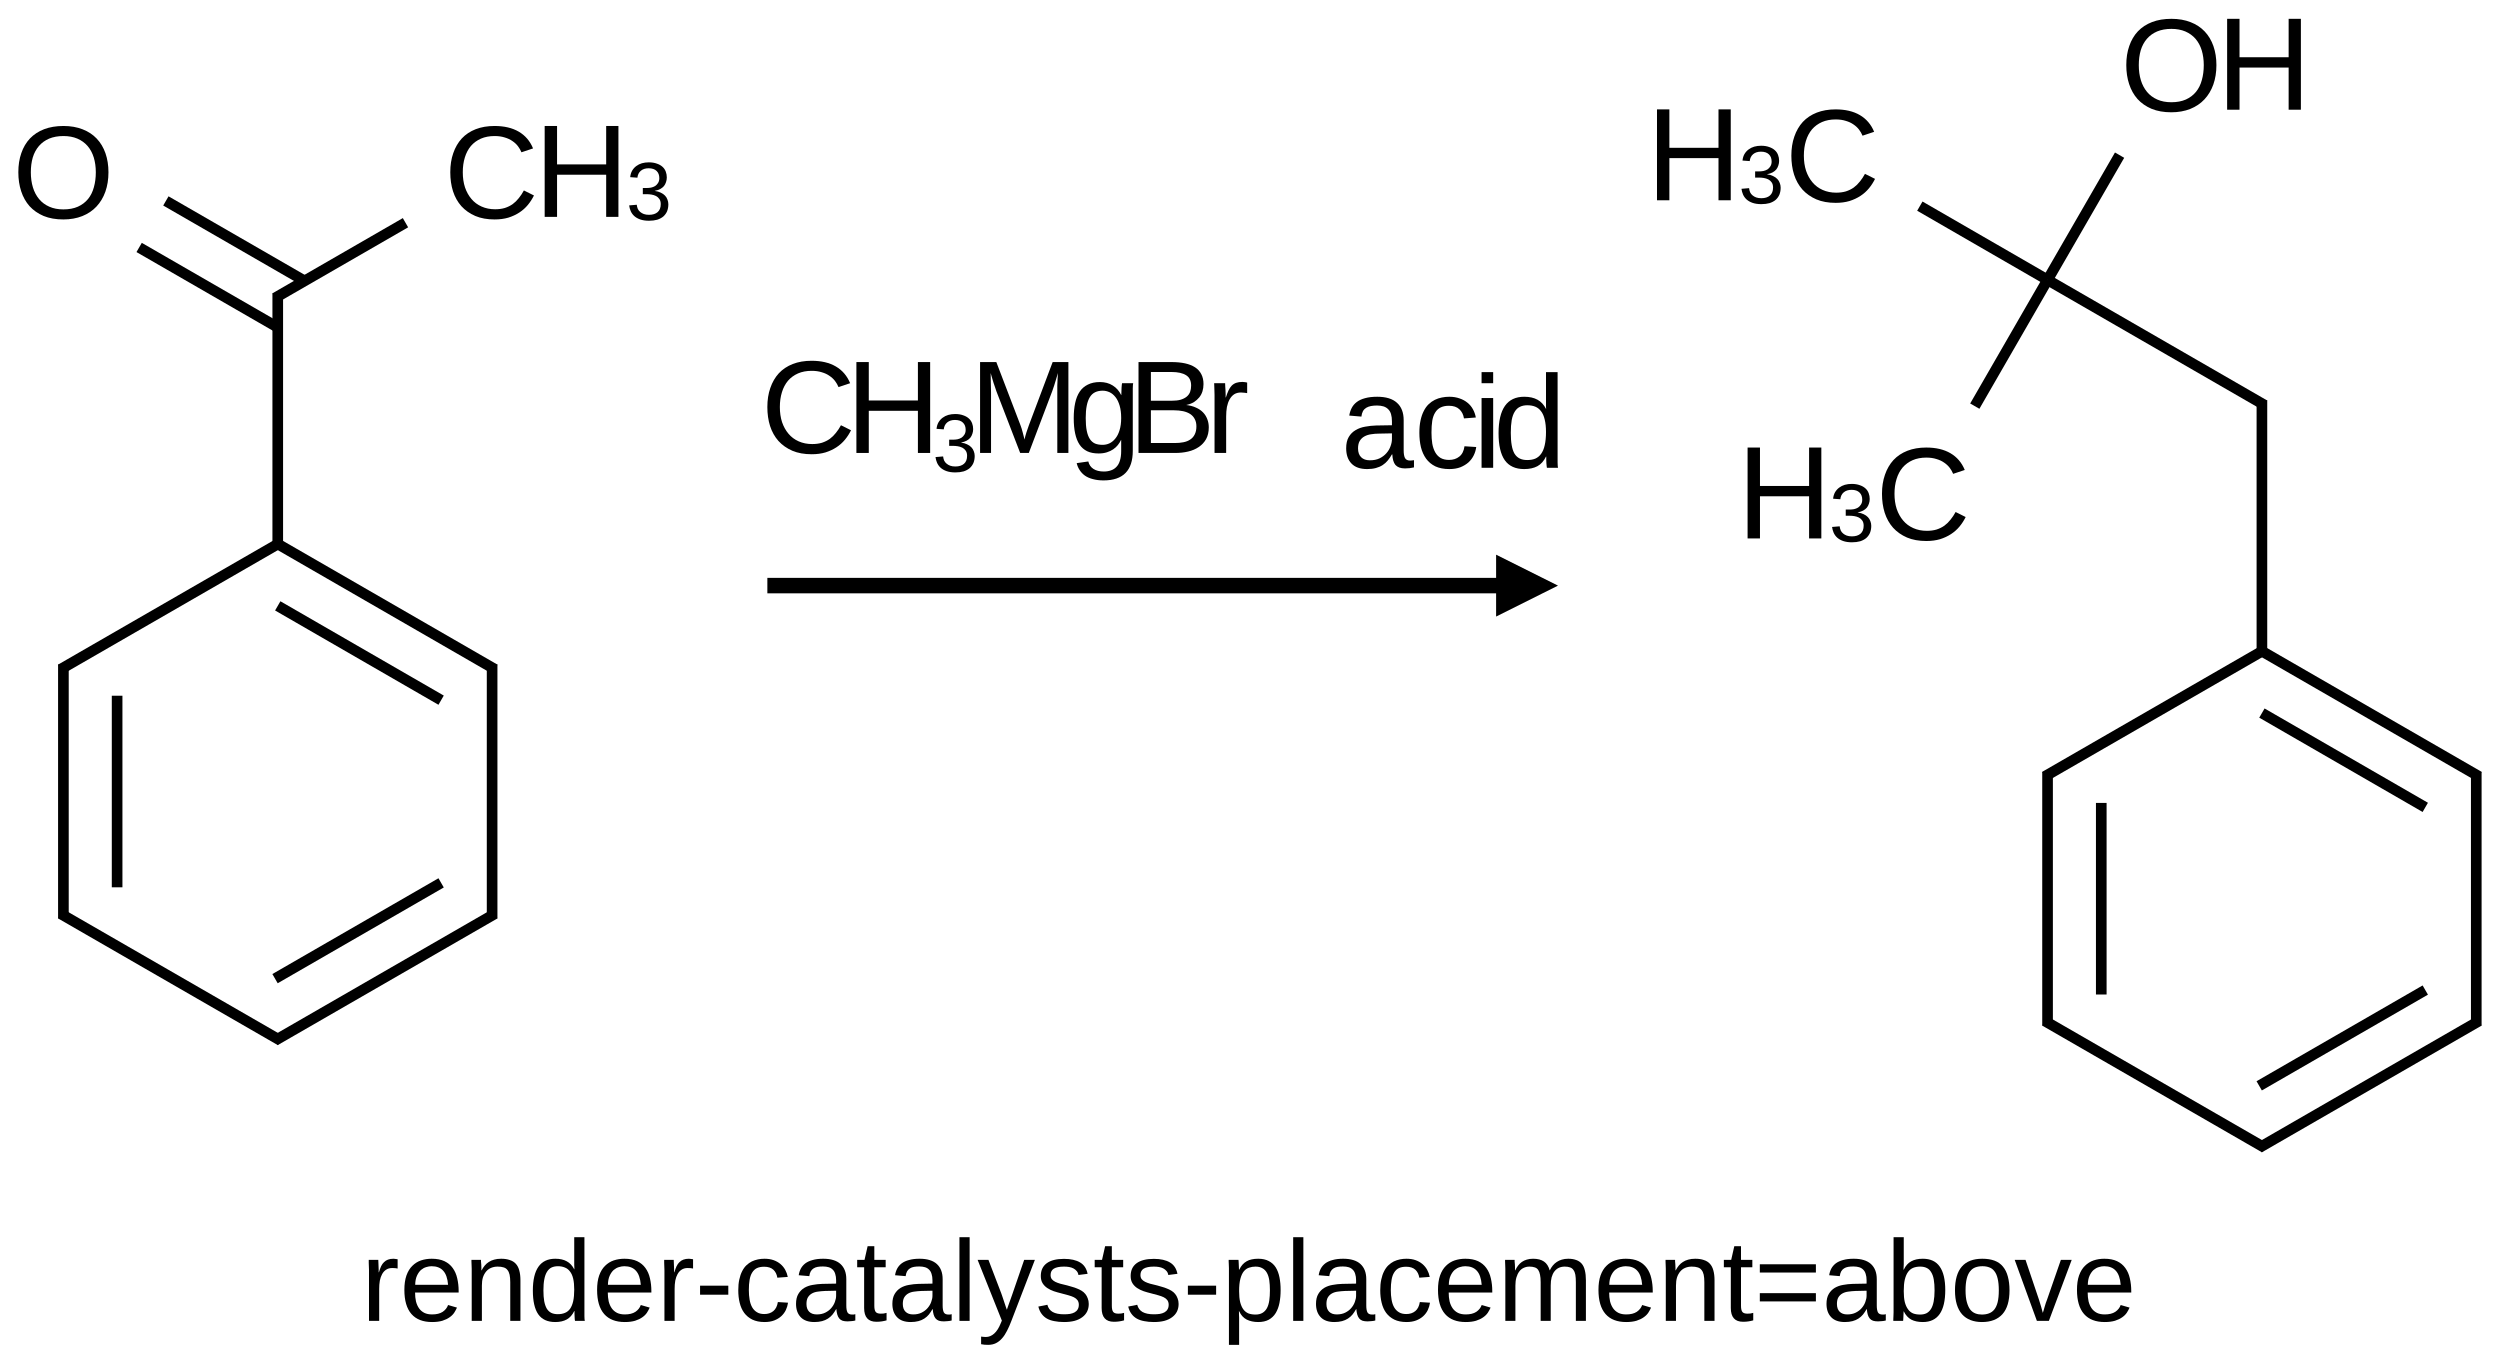 <?xml version="1.0" encoding="UTF-8"?>
<svg xmlns="http://www.w3.org/2000/svg" xmlns:xlink="http://www.w3.org/1999/xlink" width="303pt" height="165pt" viewBox="0 0 303 165" version="1.1">
<defs>
<g>
<symbol overflow="visible" id="glyph0-0">
<path style="stroke:none;" d="M 0.531 0 L 0.531 -10.672 L 4.781 -10.672 L 4.781 0 Z M 1.062 -0.531 L 4.25 -0.531 L 4.25 -10.141 L 1.062 -10.141 Z "/>
</symbol>
<symbol overflow="visible" id="glyph0-1">
<path style="stroke:none;" d="M 11.688 -5.562 C 11.688 -4.695 11.562 -3.91 11.312 -3.203 C 11.062 -2.504 10.703 -1.906 10.234 -1.406 C 9.766 -0.906 9.191 -0.52 8.516 -0.25 C 7.836 0.02 7.07 0.156 6.219 0.156 C 5.312 0.156 4.516 0.016 3.828 -0.266 C 3.148 -0.555 2.582 -0.953 2.125 -1.453 C 1.676 -1.961 1.336 -2.566 1.109 -3.266 C 0.879 -3.961 0.766 -4.727 0.766 -5.562 C 0.766 -6.414 0.883 -7.188 1.125 -7.875 C 1.363 -8.57 1.711 -9.164 2.172 -9.656 C 2.641 -10.145 3.211 -10.52 3.891 -10.781 C 4.566 -11.039 5.348 -11.172 6.234 -11.172 C 7.109 -11.172 7.883 -11.035 8.562 -10.766 C 9.238 -10.504 9.805 -10.129 10.266 -9.641 C 10.734 -9.148 11.086 -8.555 11.328 -7.859 C 11.566 -7.172 11.688 -6.406 11.688 -5.562 Z M 10.156 -5.562 C 10.156 -6.219 10.07 -6.816 9.906 -7.359 C 9.738 -7.898 9.488 -8.363 9.156 -8.75 C 8.82 -9.133 8.41 -9.43 7.922 -9.641 C 7.43 -9.848 6.867 -9.953 6.234 -9.953 C 5.578 -9.953 5 -9.848 4.5 -9.641 C 4.008 -9.43 3.598 -9.133 3.266 -8.75 C 2.93 -8.363 2.68 -7.898 2.516 -7.359 C 2.359 -6.816 2.281 -6.219 2.281 -5.562 C 2.281 -4.895 2.363 -4.285 2.531 -3.734 C 2.695 -3.191 2.945 -2.719 3.281 -2.312 C 3.613 -1.914 4.023 -1.609 4.516 -1.391 C 5.004 -1.172 5.57 -1.062 6.219 -1.062 C 6.906 -1.062 7.492 -1.172 7.984 -1.391 C 8.484 -1.617 8.895 -1.93 9.219 -2.328 C 9.539 -2.723 9.773 -3.195 9.922 -3.75 C 10.078 -4.301 10.156 -4.906 10.156 -5.562 Z "/>
</symbol>
<symbol overflow="visible" id="glyph0-2">
<path style="stroke:none;" d="M 6.188 -9.953 C 5.562 -9.953 5.008 -9.848 4.531 -9.641 C 4.051 -9.43 3.645 -9.133 3.312 -8.75 C 2.988 -8.363 2.742 -7.898 2.578 -7.359 C 2.41 -6.816 2.328 -6.219 2.328 -5.562 C 2.328 -4.895 2.414 -4.285 2.594 -3.734 C 2.781 -3.191 3.039 -2.723 3.375 -2.328 C 3.707 -1.93 4.117 -1.625 4.609 -1.406 C 5.098 -1.188 5.645 -1.078 6.25 -1.078 C 6.676 -1.078 7.066 -1.129 7.422 -1.234 C 7.773 -1.348 8.094 -1.504 8.375 -1.703 C 8.656 -1.91 8.906 -2.156 9.125 -2.438 C 9.352 -2.719 9.555 -3.023 9.734 -3.359 L 10.953 -2.75 C 10.754 -2.344 10.508 -1.961 10.219 -1.609 C 9.926 -1.254 9.582 -0.945 9.188 -0.688 C 8.789 -0.426 8.344 -0.219 7.844 -0.062 C 7.352 0.082 6.801 0.156 6.188 0.156 C 5.289 0.156 4.508 0.016 3.844 -0.266 C 3.176 -0.555 2.613 -0.953 2.156 -1.453 C 1.707 -1.961 1.367 -2.566 1.141 -3.266 C 0.922 -3.961 0.812 -4.727 0.812 -5.562 C 0.812 -6.414 0.93 -7.188 1.172 -7.875 C 1.41 -8.57 1.754 -9.164 2.203 -9.656 C 2.66 -10.145 3.223 -10.52 3.891 -10.781 C 4.555 -11.039 5.316 -11.172 6.172 -11.172 C 7.348 -11.172 8.328 -10.941 9.109 -10.484 C 9.898 -10.023 10.477 -9.348 10.844 -8.453 L 9.438 -7.984 C 9.332 -8.242 9.191 -8.488 9.016 -8.719 C 8.836 -8.957 8.613 -9.164 8.344 -9.344 C 8.082 -9.531 7.77 -9.676 7.406 -9.781 C 7.051 -9.895 6.645 -9.953 6.188 -9.953 Z "/>
</symbol>
<symbol overflow="visible" id="glyph0-3">
<path style="stroke:none;" d="M 8.766 0 L 8.766 -5.109 L 2.812 -5.109 L 2.812 0 L 1.312 0 L 1.312 -11.016 L 2.812 -11.016 L 2.812 -6.359 L 8.766 -6.359 L 8.766 -11.016 L 10.25 -11.016 L 10.25 0 Z "/>
</symbol>
<symbol overflow="visible" id="glyph0-4">
<path style="stroke:none;" d="M 10.672 0 L 10.672 -7.344 C 10.672 -7.613 10.672 -7.883 10.672 -8.156 C 10.68 -8.438 10.691 -8.691 10.703 -8.922 C 10.711 -9.18 10.727 -9.438 10.75 -9.688 C 10.676 -9.426 10.598 -9.164 10.516 -8.906 C 10.453 -8.676 10.379 -8.438 10.297 -8.188 C 10.211 -7.938 10.133 -7.707 10.062 -7.5 L 7.219 0 L 6.172 0 L 3.281 -7.5 C 3.25 -7.582 3.219 -7.676 3.188 -7.781 C 3.156 -7.883 3.117 -7.992 3.078 -8.109 C 3.035 -8.223 2.992 -8.344 2.953 -8.469 C 2.922 -8.594 2.883 -8.711 2.844 -8.828 C 2.758 -9.109 2.676 -9.395 2.594 -9.688 C 2.594 -9.395 2.598 -9.109 2.609 -8.828 C 2.617 -8.578 2.625 -8.316 2.625 -8.047 C 2.633 -7.785 2.641 -7.551 2.641 -7.344 L 2.641 0 L 1.312 0 L 1.312 -11.016 L 3.281 -11.016 L 6.203 -3.375 C 6.242 -3.27 6.289 -3.133 6.344 -2.969 C 6.395 -2.812 6.441 -2.645 6.484 -2.469 C 6.535 -2.301 6.578 -2.141 6.609 -1.984 C 6.648 -1.828 6.68 -1.707 6.703 -1.625 C 6.711 -1.707 6.738 -1.828 6.781 -1.984 C 6.82 -2.141 6.867 -2.301 6.922 -2.469 C 6.984 -2.645 7.039 -2.812 7.094 -2.969 C 7.145 -3.133 7.191 -3.27 7.234 -3.375 L 10.109 -11.016 L 12.016 -11.016 L 12.016 0 Z "/>
</symbol>
<symbol overflow="visible" id="glyph0-5">
<path style="stroke:none;" d="M 4.281 3.328 C 3.801 3.328 3.375 3.273 3 3.172 C 2.625 3.078 2.301 2.938 2.031 2.75 C 1.77 2.562 1.555 2.336 1.391 2.078 C 1.223 1.828 1.102 1.547 1.031 1.234 L 2.438 1.031 C 2.531 1.426 2.738 1.727 3.062 1.938 C 3.383 2.145 3.805 2.25 4.328 2.25 C 4.641 2.25 4.926 2.203 5.188 2.109 C 5.445 2.023 5.664 1.883 5.844 1.688 C 6.031 1.5 6.172 1.25 6.266 0.938 C 6.367 0.625 6.422 0.238 6.422 -0.219 L 6.422 -1.578 L 6.406 -1.578 C 6.301 -1.359 6.172 -1.148 6.016 -0.953 C 5.867 -0.766 5.68 -0.594 5.453 -0.438 C 5.234 -0.289 4.977 -0.172 4.688 -0.078 C 4.395 0.016 4.062 0.062 3.688 0.062 C 3.156 0.062 2.695 -0.023 2.312 -0.203 C 1.926 -0.391 1.613 -0.66 1.375 -1.016 C 1.133 -1.379 0.957 -1.828 0.844 -2.359 C 0.727 -2.891 0.672 -3.508 0.672 -4.219 C 0.672 -4.895 0.727 -5.504 0.844 -6.047 C 0.957 -6.586 1.141 -7.047 1.391 -7.422 C 1.641 -7.797 1.969 -8.082 2.375 -8.281 C 2.781 -8.488 3.27 -8.594 3.844 -8.594 C 4.445 -8.594 4.969 -8.453 5.406 -8.172 C 5.844 -7.898 6.18 -7.516 6.422 -7.016 L 6.438 -7.016 C 6.438 -7.141 6.441 -7.281 6.453 -7.438 C 6.461 -7.602 6.469 -7.758 6.469 -7.906 C 6.477 -8.051 6.488 -8.176 6.5 -8.281 C 6.508 -8.383 6.52 -8.441 6.531 -8.453 L 7.875 -8.453 C 7.863 -8.41 7.852 -8.332 7.844 -8.219 C 7.844 -8.102 7.836 -7.969 7.828 -7.812 C 7.828 -7.656 7.828 -7.484 7.828 -7.297 C 7.828 -7.109 7.828 -6.91 7.828 -6.703 L 7.828 -0.25 C 7.828 0.938 7.535 1.828 6.953 2.422 C 6.367 3.023 5.477 3.328 4.281 3.328 Z M 6.422 -4.234 C 6.422 -4.816 6.359 -5.316 6.234 -5.734 C 6.109 -6.16 5.941 -6.504 5.734 -6.766 C 5.523 -7.035 5.285 -7.234 5.016 -7.359 C 4.742 -7.484 4.469 -7.547 4.188 -7.547 C 3.832 -7.547 3.523 -7.484 3.266 -7.359 C 3.004 -7.234 2.789 -7.035 2.625 -6.766 C 2.457 -6.492 2.332 -6.148 2.25 -5.734 C 2.164 -5.316 2.125 -4.816 2.125 -4.234 C 2.125 -3.617 2.164 -3.102 2.25 -2.688 C 2.332 -2.281 2.457 -1.945 2.625 -1.688 C 2.789 -1.438 3 -1.254 3.25 -1.141 C 3.508 -1.035 3.816 -0.984 4.172 -0.984 C 4.453 -0.984 4.723 -1.039 4.984 -1.156 C 5.254 -1.281 5.492 -1.473 5.703 -1.734 C 5.922 -1.992 6.094 -2.328 6.219 -2.734 C 6.352 -3.148 6.422 -3.648 6.422 -4.234 Z "/>
</symbol>
<symbol overflow="visible" id="glyph0-6">
<path style="stroke:none;" d="M 9.828 -3.109 C 9.828 -2.547 9.719 -2.066 9.5 -1.672 C 9.281 -1.285 8.984 -0.969 8.609 -0.719 C 8.242 -0.469 7.816 -0.285 7.328 -0.172 C 6.836 -0.055 6.32 0 5.781 0 L 1.312 0 L 1.312 -11.016 L 5.312 -11.016 C 5.926 -11.016 6.473 -10.961 6.953 -10.859 C 7.43 -10.754 7.836 -10.594 8.172 -10.375 C 8.504 -10.156 8.754 -9.879 8.922 -9.547 C 9.098 -9.211 9.188 -8.812 9.188 -8.344 C 9.188 -8.031 9.145 -7.738 9.062 -7.469 C 8.977 -7.195 8.848 -6.953 8.672 -6.734 C 8.492 -6.516 8.273 -6.32 8.016 -6.156 C 7.754 -6 7.445 -5.883 7.094 -5.812 C 7.539 -5.758 7.93 -5.656 8.266 -5.5 C 8.609 -5.352 8.895 -5.16 9.125 -4.922 C 9.352 -4.691 9.523 -4.422 9.641 -4.109 C 9.766 -3.797 9.828 -3.461 9.828 -3.109 Z M 7.688 -8.156 C 7.688 -8.75 7.484 -9.172 7.078 -9.422 C 6.672 -9.68 6.082 -9.812 5.312 -9.812 L 2.812 -9.812 L 2.812 -6.328 L 5.312 -6.328 C 5.75 -6.328 6.117 -6.367 6.422 -6.453 C 6.723 -6.547 6.969 -6.672 7.156 -6.828 C 7.344 -6.984 7.477 -7.172 7.562 -7.391 C 7.645 -7.617 7.688 -7.875 7.688 -8.156 Z M 8.328 -3.219 C 8.328 -3.57 8.258 -3.867 8.125 -4.109 C 8 -4.359 7.816 -4.562 7.578 -4.719 C 7.336 -4.875 7.051 -4.988 6.719 -5.062 C 6.383 -5.133 6.008 -5.172 5.594 -5.172 L 2.812 -5.172 L 2.812 -1.203 L 5.703 -1.203 C 6.086 -1.203 6.438 -1.234 6.75 -1.297 C 7.07 -1.359 7.348 -1.469 7.578 -1.625 C 7.816 -1.781 8 -1.988 8.125 -2.25 C 8.258 -2.508 8.328 -2.832 8.328 -3.219 Z "/>
</symbol>
<symbol overflow="visible" id="glyph0-7">
<path style="stroke:none;" d="M 1.109 0 L 1.109 -6.484 C 1.109 -6.66 1.109 -6.844 1.109 -7.031 C 1.109 -7.219 1.102 -7.395 1.094 -7.562 C 1.094 -7.738 1.086 -7.898 1.078 -8.047 C 1.078 -8.203 1.07 -8.336 1.062 -8.453 L 2.391 -8.453 C 2.398 -8.336 2.406 -8.203 2.406 -8.047 C 2.414 -7.891 2.426 -7.727 2.438 -7.562 C 2.445 -7.406 2.453 -7.254 2.453 -7.109 C 2.453 -6.961 2.453 -6.836 2.453 -6.734 L 2.484 -6.734 C 2.586 -7.055 2.691 -7.332 2.797 -7.562 C 2.91 -7.801 3.039 -8 3.188 -8.156 C 3.344 -8.312 3.523 -8.426 3.734 -8.5 C 3.941 -8.57 4.195 -8.609 4.5 -8.609 C 4.613 -8.609 4.723 -8.598 4.828 -8.578 C 4.93 -8.566 5.008 -8.551 5.062 -8.531 L 5.062 -7.25 C 4.969 -7.27 4.859 -7.285 4.734 -7.297 C 4.609 -7.316 4.469 -7.328 4.312 -7.328 C 3.988 -7.328 3.711 -7.254 3.484 -7.109 C 3.266 -6.961 3.082 -6.758 2.938 -6.5 C 2.789 -6.238 2.68 -5.93 2.609 -5.578 C 2.547 -5.223 2.516 -4.832 2.516 -4.406 L 2.516 0 Z "/>
</symbol>
<symbol overflow="visible" id="glyph0-8">
<path style="stroke:none;" d="M 3.234 0.156 C 2.391 0.156 1.754 -0.066 1.328 -0.516 C 0.898 -0.961 0.688 -1.578 0.688 -2.359 C 0.688 -2.922 0.789 -3.379 1 -3.734 C 1.207 -4.086 1.484 -4.363 1.828 -4.562 C 2.172 -4.77 2.562 -4.91 3 -4.984 C 3.438 -5.066 3.879 -5.113 4.328 -5.125 L 6.234 -5.156 L 6.234 -5.625 C 6.234 -5.969 6.195 -6.258 6.125 -6.5 C 6.051 -6.75 5.938 -6.945 5.781 -7.094 C 5.633 -7.25 5.445 -7.363 5.219 -7.438 C 4.988 -7.508 4.723 -7.547 4.422 -7.547 C 4.148 -7.547 3.906 -7.523 3.688 -7.484 C 3.469 -7.441 3.273 -7.367 3.109 -7.266 C 2.953 -7.172 2.82 -7.035 2.719 -6.859 C 2.625 -6.68 2.562 -6.461 2.531 -6.203 L 1.062 -6.328 C 1.113 -6.66 1.211 -6.969 1.359 -7.25 C 1.504 -7.531 1.707 -7.77 1.969 -7.969 C 2.238 -8.176 2.578 -8.332 2.984 -8.438 C 3.391 -8.551 3.879 -8.609 4.453 -8.609 C 5.516 -8.609 6.312 -8.363 6.844 -7.875 C 7.383 -7.395 7.656 -6.691 7.656 -5.766 L 7.656 -2.125 C 7.656 -1.707 7.707 -1.395 7.812 -1.188 C 7.926 -0.977 8.133 -0.875 8.438 -0.875 C 8.52 -0.875 8.598 -0.879 8.672 -0.891 C 8.754 -0.898 8.832 -0.91 8.906 -0.922 L 8.906 -0.047 C 8.727 -0.004 8.551 0.023 8.375 0.047 C 8.195 0.066 8.008 0.078 7.812 0.078 C 7.551 0.078 7.32 0.039 7.125 -0.031 C 6.938 -0.102 6.781 -0.207 6.656 -0.344 C 6.539 -0.488 6.453 -0.664 6.391 -0.875 C 6.328 -1.094 6.289 -1.344 6.281 -1.625 L 6.234 -1.625 C 6.078 -1.352 5.91 -1.109 5.734 -0.891 C 5.555 -0.672 5.348 -0.484 5.109 -0.328 C 4.867 -0.172 4.594 -0.051 4.281 0.031 C 3.977 0.113 3.629 0.156 3.234 0.156 Z M 3.562 -0.906 C 4.008 -0.906 4.398 -0.984 4.734 -1.141 C 5.066 -1.305 5.344 -1.516 5.562 -1.766 C 5.789 -2.023 5.957 -2.305 6.062 -2.609 C 6.176 -2.91 6.234 -3.203 6.234 -3.484 L 6.234 -4.172 L 4.688 -4.141 C 4.344 -4.141 4.016 -4.113 3.703 -4.062 C 3.398 -4.02 3.129 -3.93 2.891 -3.797 C 2.66 -3.672 2.473 -3.488 2.328 -3.25 C 2.191 -3.02 2.125 -2.719 2.125 -2.344 C 2.125 -1.883 2.25 -1.531 2.5 -1.281 C 2.75 -1.031 3.102 -0.906 3.562 -0.906 Z "/>
</symbol>
<symbol overflow="visible" id="glyph0-9">
<path style="stroke:none;" d="M 2.156 -4.266 C 2.156 -3.785 2.188 -3.344 2.25 -2.938 C 2.32 -2.531 2.441 -2.176 2.609 -1.875 C 2.773 -1.582 2.992 -1.352 3.266 -1.188 C 3.547 -1.031 3.883 -0.953 4.281 -0.953 C 4.781 -0.953 5.195 -1.086 5.531 -1.359 C 5.875 -1.629 6.082 -2.047 6.156 -2.609 L 7.578 -2.516 C 7.535 -2.172 7.438 -1.836 7.281 -1.516 C 7.125 -1.191 6.91 -0.906 6.641 -0.656 C 6.367 -0.414 6.039 -0.219 5.656 -0.062 C 5.27 0.082 4.828 0.156 4.328 0.156 C 3.66 0.156 3.094 0.047 2.625 -0.172 C 2.164 -0.398 1.789 -0.711 1.5 -1.109 C 1.219 -1.504 1.008 -1.969 0.875 -2.5 C 0.75 -3.031 0.688 -3.609 0.688 -4.234 C 0.688 -4.805 0.734 -5.305 0.828 -5.734 C 0.922 -6.172 1.051 -6.551 1.219 -6.875 C 1.383 -7.207 1.582 -7.484 1.812 -7.703 C 2.039 -7.922 2.289 -8.098 2.562 -8.234 C 2.832 -8.367 3.113 -8.461 3.406 -8.516 C 3.707 -8.578 4.008 -8.609 4.312 -8.609 C 4.781 -8.609 5.195 -8.539 5.562 -8.406 C 5.938 -8.281 6.258 -8.102 6.531 -7.875 C 6.801 -7.656 7.02 -7.391 7.188 -7.078 C 7.352 -6.773 7.469 -6.445 7.531 -6.094 L 6.094 -5.984 C 6.02 -6.453 5.832 -6.82 5.531 -7.094 C 5.238 -7.375 4.816 -7.516 4.266 -7.516 C 3.867 -7.516 3.535 -7.445 3.266 -7.312 C 2.992 -7.176 2.773 -6.973 2.609 -6.703 C 2.441 -6.441 2.32 -6.109 2.25 -5.703 C 2.188 -5.297 2.156 -4.816 2.156 -4.266 Z "/>
</symbol>
<symbol overflow="visible" id="glyph0-10">
<path style="stroke:none;" d="M 1.078 -10.25 L 1.078 -11.594 L 2.484 -11.594 L 2.484 -10.25 Z M 1.078 0 L 1.078 -8.453 L 2.484 -8.453 L 2.484 0 Z "/>
</symbol>
<symbol overflow="visible" id="glyph0-11">
<path style="stroke:none;" d="M 6.422 -1.359 C 6.16 -0.816 5.812 -0.426 5.375 -0.188 C 4.945 0.039 4.414 0.156 3.781 0.156 C 2.719 0.156 1.93 -0.203 1.422 -0.922 C 0.922 -1.641 0.672 -2.727 0.672 -4.188 C 0.672 -7.133 1.707 -8.609 3.781 -8.609 C 4.426 -8.609 4.961 -8.488 5.391 -8.25 C 5.816 -8.02 6.16 -7.648 6.422 -7.141 L 6.438 -7.141 C 6.438 -7.191 6.43 -7.273 6.422 -7.391 C 6.422 -7.504 6.422 -7.617 6.422 -7.734 C 6.422 -7.859 6.422 -7.973 6.422 -8.078 C 6.422 -8.191 6.422 -8.273 6.422 -8.328 L 6.422 -11.594 L 7.828 -11.594 L 7.828 -1.75 C 7.828 -1.539 7.828 -1.344 7.828 -1.156 C 7.828 -0.969 7.828 -0.797 7.828 -0.641 C 7.836 -0.484 7.844 -0.348 7.844 -0.234 C 7.852 -0.129 7.863 -0.051 7.875 0 L 6.531 0 C 6.52 -0.051 6.508 -0.125 6.5 -0.219 C 6.488 -0.32 6.477 -0.438 6.469 -0.562 C 6.469 -0.688 6.461 -0.816 6.453 -0.953 C 6.453 -1.086 6.453 -1.223 6.453 -1.359 Z M 2.156 -4.234 C 2.156 -3.648 2.191 -3.148 2.266 -2.734 C 2.336 -2.316 2.453 -1.973 2.609 -1.703 C 2.773 -1.441 2.984 -1.25 3.234 -1.125 C 3.484 -1 3.785 -0.938 4.141 -0.938 C 4.516 -0.938 4.844 -0.992 5.125 -1.109 C 5.406 -1.234 5.641 -1.426 5.828 -1.688 C 6.023 -1.957 6.172 -2.305 6.266 -2.734 C 6.367 -3.172 6.422 -3.703 6.422 -4.328 C 6.422 -4.93 6.367 -5.438 6.266 -5.844 C 6.172 -6.258 6.023 -6.594 5.828 -6.844 C 5.641 -7.102 5.406 -7.289 5.125 -7.406 C 4.844 -7.52 4.52 -7.578 4.156 -7.578 C 3.812 -7.578 3.516 -7.516 3.266 -7.391 C 3.016 -7.273 2.805 -7.082 2.641 -6.812 C 2.473 -6.551 2.348 -6.207 2.266 -5.781 C 2.191 -5.352 2.156 -4.836 2.156 -4.234 Z "/>
</symbol>
<symbol overflow="visible" id="glyph1-0">
<path style="stroke:none;" d="M 0.328 0 L 0.328 -6.672 L 2.984 -6.672 L 2.984 0 Z M 0.672 -0.328 L 2.656 -0.328 L 2.656 -6.328 L 0.672 -6.328 Z "/>
</symbol>
<symbol overflow="visible" id="glyph1-1">
<path style="stroke:none;" d="M 5.125 -1.906 C 5.125 -1.582 5.07 -1.297 4.969 -1.047 C 4.863 -0.805 4.711 -0.598 4.516 -0.422 C 4.316 -0.254 4.07 -0.125 3.781 -0.031 C 3.488 0.051 3.156 0.094 2.781 0.094 C 2.363 0.094 2.008 0.039 1.719 -0.062 C 1.426 -0.164 1.18 -0.305 0.984 -0.484 C 0.797 -0.66 0.656 -0.859 0.562 -1.078 C 0.469 -1.297 0.406 -1.523 0.375 -1.766 L 1.297 -1.844 C 1.316 -1.664 1.359 -1.5 1.422 -1.344 C 1.492 -1.195 1.594 -1.07 1.719 -0.969 C 1.844 -0.863 1.988 -0.781 2.156 -0.719 C 2.332 -0.656 2.539 -0.625 2.781 -0.625 C 3.227 -0.625 3.578 -0.734 3.828 -0.953 C 4.078 -1.172 4.203 -1.492 4.203 -1.922 C 4.203 -2.18 4.145 -2.391 4.031 -2.547 C 3.926 -2.703 3.789 -2.82 3.625 -2.906 C 3.457 -2.988 3.273 -3.047 3.078 -3.078 C 2.879 -3.109 2.695 -3.125 2.531 -3.125 L 2.031 -3.125 L 2.031 -3.875 L 2.516 -3.875 C 2.68 -3.875 2.852 -3.891 3.031 -3.922 C 3.207 -3.961 3.367 -4.023 3.516 -4.109 C 3.66 -4.203 3.781 -4.328 3.875 -4.484 C 3.977 -4.641 4.031 -4.832 4.031 -5.062 C 4.031 -5.438 3.922 -5.727 3.703 -5.938 C 3.484 -6.156 3.16 -6.266 2.734 -6.266 C 2.348 -6.266 2.035 -6.164 1.797 -5.969 C 1.555 -5.77 1.414 -5.488 1.375 -5.125 L 0.5 -5.188 C 0.531 -5.488 0.609 -5.75 0.734 -5.969 C 0.867 -6.195 1.035 -6.383 1.234 -6.531 C 1.441 -6.688 1.672 -6.801 1.922 -6.875 C 2.18 -6.945 2.457 -6.984 2.75 -6.984 C 3.133 -6.984 3.461 -6.93 3.734 -6.828 C 4.016 -6.734 4.242 -6.602 4.422 -6.438 C 4.598 -6.281 4.727 -6.086 4.812 -5.859 C 4.895 -5.641 4.938 -5.406 4.938 -5.156 C 4.938 -4.957 4.906 -4.77 4.844 -4.594 C 4.789 -4.414 4.707 -4.254 4.594 -4.109 C 4.477 -3.973 4.328 -3.852 4.141 -3.75 C 3.961 -3.656 3.742 -3.582 3.484 -3.531 L 3.484 -3.516 C 3.766 -3.484 4.004 -3.414 4.203 -3.312 C 4.41 -3.219 4.582 -3.098 4.719 -2.953 C 4.852 -2.816 4.953 -2.656 5.016 -2.469 C 5.086 -2.289 5.125 -2.102 5.125 -1.906 Z "/>
</symbol>
<symbol overflow="visible" id="glyph2-0">
<path style="stroke:none;" d="M 0.469 0 L 0.469 -9.328 L 4.188 -9.328 L 4.188 0 Z M 0.938 -0.469 L 3.719 -0.469 L 3.719 -8.859 L 0.938 -8.859 Z "/>
</symbol>
<symbol overflow="visible" id="glyph2-1">
<path style="stroke:none;" d="M 0.969 0 L 0.969 -5.672 C 0.969 -5.828 0.969 -5.984 0.969 -6.141 C 0.969 -6.305 0.961 -6.461 0.953 -6.609 C 0.953 -6.766 0.945 -6.906 0.938 -7.031 C 0.938 -7.164 0.938 -7.285 0.938 -7.391 L 2.094 -7.391 C 2.094 -7.285 2.098 -7.164 2.109 -7.031 C 2.117 -6.906 2.125 -6.77 2.125 -6.625 C 2.133 -6.477 2.141 -6.336 2.141 -6.203 C 2.141 -6.078 2.141 -5.973 2.141 -5.891 L 2.172 -5.891 C 2.254 -6.172 2.344 -6.414 2.438 -6.625 C 2.539 -6.832 2.66 -7 2.797 -7.125 C 2.93 -7.258 3.086 -7.359 3.266 -7.422 C 3.453 -7.492 3.676 -7.531 3.938 -7.531 C 4.031 -7.531 4.125 -7.52 4.219 -7.5 C 4.312 -7.488 4.383 -7.477 4.438 -7.469 L 4.438 -6.344 C 4.352 -6.363 4.254 -6.379 4.141 -6.391 C 4.035 -6.398 3.914 -6.406 3.781 -6.406 C 3.488 -6.406 3.242 -6.336 3.047 -6.203 C 2.848 -6.078 2.688 -5.898 2.562 -5.672 C 2.438 -5.453 2.344 -5.188 2.281 -4.875 C 2.227 -4.562 2.203 -4.223 2.203 -3.859 L 2.203 0 Z "/>
</symbol>
<symbol overflow="visible" id="glyph2-2">
<path style="stroke:none;" d="M 1.891 -3.438 C 1.891 -3.051 1.926 -2.691 2 -2.359 C 2.082 -2.035 2.207 -1.754 2.375 -1.516 C 2.539 -1.285 2.754 -1.102 3.016 -0.969 C 3.273 -0.844 3.586 -0.781 3.953 -0.781 C 4.484 -0.781 4.91 -0.883 5.234 -1.094 C 5.555 -1.312 5.773 -1.586 5.891 -1.922 L 6.969 -1.609 C 6.883 -1.41 6.773 -1.207 6.641 -1 C 6.504 -0.789 6.316 -0.602 6.078 -0.438 C 5.848 -0.27 5.555 -0.129 5.203 -0.016 C 4.859 0.086 4.441 0.141 3.953 0.141 C 2.859 0.141 2.023 -0.18 1.453 -0.828 C 0.879 -1.484 0.594 -2.457 0.594 -3.75 C 0.594 -4.438 0.676 -5.02 0.844 -5.5 C 1.02 -5.988 1.258 -6.379 1.562 -6.672 C 1.863 -6.973 2.211 -7.191 2.609 -7.328 C 3.016 -7.461 3.445 -7.531 3.906 -7.531 C 4.52 -7.531 5.035 -7.43 5.453 -7.234 C 5.867 -7.035 6.203 -6.758 6.453 -6.406 C 6.711 -6.051 6.895 -5.633 7 -5.156 C 7.113 -4.676 7.172 -4.16 7.172 -3.609 L 7.172 -3.438 Z M 5.891 -4.375 C 5.828 -5.156 5.629 -5.723 5.297 -6.078 C 4.973 -6.441 4.504 -6.625 3.891 -6.625 C 3.68 -6.625 3.461 -6.586 3.234 -6.516 C 3.016 -6.453 2.805 -6.336 2.609 -6.172 C 2.422 -6.004 2.258 -5.773 2.125 -5.484 C 1.988 -5.191 1.914 -4.82 1.906 -4.375 Z "/>
</symbol>
<symbol overflow="visible" id="glyph2-3">
<path style="stroke:none;" d="M 5.641 0 L 5.641 -4.688 C 5.641 -5.051 5.613 -5.352 5.562 -5.594 C 5.508 -5.832 5.422 -6.023 5.297 -6.172 C 5.18 -6.328 5.023 -6.43 4.828 -6.484 C 4.641 -6.547 4.398 -6.578 4.109 -6.578 C 3.816 -6.578 3.551 -6.523 3.312 -6.422 C 3.082 -6.328 2.883 -6.18 2.719 -5.984 C 2.551 -5.785 2.422 -5.547 2.328 -5.266 C 2.242 -4.984 2.203 -4.656 2.203 -4.281 L 2.203 0 L 0.969 0 L 0.969 -5.812 C 0.969 -5.969 0.969 -6.129 0.969 -6.297 C 0.969 -6.473 0.961 -6.633 0.953 -6.781 C 0.953 -6.938 0.945 -7.066 0.938 -7.172 C 0.938 -7.285 0.938 -7.359 0.938 -7.391 L 2.094 -7.391 C 2.094 -7.367 2.094 -7.305 2.094 -7.203 C 2.102 -7.109 2.113 -6.992 2.125 -6.859 C 2.133 -6.734 2.141 -6.602 2.141 -6.469 C 2.141 -6.332 2.141 -6.219 2.141 -6.125 L 2.172 -6.125 C 2.285 -6.344 2.41 -6.535 2.547 -6.703 C 2.691 -6.879 2.859 -7.023 3.047 -7.141 C 3.234 -7.266 3.445 -7.359 3.688 -7.422 C 3.926 -7.492 4.207 -7.531 4.531 -7.531 C 4.938 -7.531 5.285 -7.477 5.578 -7.375 C 5.879 -7.281 6.125 -7.129 6.312 -6.922 C 6.508 -6.711 6.648 -6.441 6.734 -6.109 C 6.828 -5.773 6.875 -5.379 6.875 -4.922 L 6.875 0 Z "/>
</symbol>
<symbol overflow="visible" id="glyph2-4">
<path style="stroke:none;" d="M 5.609 -1.188 C 5.379 -0.719 5.078 -0.379 4.703 -0.172 C 4.328 0.035 3.863 0.141 3.312 0.141 C 2.375 0.141 1.688 -0.172 1.25 -0.797 C 0.812 -1.43 0.594 -2.391 0.594 -3.672 C 0.594 -6.242 1.5 -7.531 3.312 -7.531 C 3.875 -7.531 4.336 -7.426 4.703 -7.219 C 5.078 -7.02 5.379 -6.695 5.609 -6.25 L 5.625 -6.25 C 5.625 -6.289 5.625 -6.359 5.625 -6.453 C 5.625 -6.555 5.617 -6.66 5.609 -6.766 C 5.609 -6.879 5.609 -6.984 5.609 -7.078 C 5.609 -7.172 5.609 -7.238 5.609 -7.281 L 5.609 -10.141 L 6.844 -10.141 L 6.844 -1.531 C 6.844 -1.352 6.844 -1.18 6.844 -1.016 C 6.844 -0.848 6.844 -0.695 6.844 -0.562 C 6.852 -0.426 6.859 -0.305 6.859 -0.203 C 6.867 -0.109 6.879 -0.039 6.891 0 L 5.703 0 C 5.691 -0.039 5.68 -0.102 5.672 -0.188 C 5.672 -0.281 5.664 -0.379 5.656 -0.484 C 5.656 -0.598 5.648 -0.711 5.641 -0.828 C 5.641 -0.953 5.641 -1.07 5.641 -1.188 Z M 1.875 -3.703 C 1.875 -3.191 1.906 -2.754 1.969 -2.391 C 2.039 -2.023 2.145 -1.723 2.281 -1.484 C 2.426 -1.254 2.609 -1.082 2.828 -0.969 C 3.047 -0.863 3.312 -0.812 3.625 -0.812 C 3.945 -0.812 4.234 -0.863 4.484 -0.969 C 4.734 -1.07 4.941 -1.238 5.109 -1.469 C 5.273 -1.707 5.398 -2.016 5.484 -2.391 C 5.566 -2.773 5.609 -3.238 5.609 -3.781 C 5.609 -4.312 5.566 -4.754 5.484 -5.109 C 5.398 -5.473 5.27 -5.766 5.094 -5.984 C 4.926 -6.211 4.719 -6.375 4.469 -6.469 C 4.227 -6.57 3.953 -6.625 3.641 -6.625 C 3.336 -6.625 3.078 -6.57 2.859 -6.469 C 2.641 -6.363 2.457 -6.191 2.312 -5.953 C 2.164 -5.723 2.055 -5.422 1.984 -5.047 C 1.91 -4.68 1.875 -4.234 1.875 -3.703 Z "/>
</symbol>
<symbol overflow="visible" id="glyph2-5">
<path style="stroke:none;" d="M 0.625 -3.172 L 0.625 -4.266 L 4.047 -4.266 L 4.047 -3.172 Z "/>
</symbol>
<symbol overflow="visible" id="glyph2-6">
<path style="stroke:none;" d="M 1.875 -3.734 C 1.875 -3.305 1.906 -2.914 1.969 -2.562 C 2.031 -2.207 2.133 -1.898 2.281 -1.641 C 2.426 -1.391 2.617 -1.191 2.859 -1.047 C 3.098 -0.898 3.395 -0.828 3.75 -0.828 C 4.188 -0.828 4.551 -0.945 4.844 -1.188 C 5.133 -1.426 5.316 -1.789 5.391 -2.281 L 6.625 -2.203 C 6.582 -1.898 6.492 -1.602 6.359 -1.312 C 6.223 -1.031 6.035 -0.781 5.797 -0.562 C 5.566 -0.352 5.281 -0.18 4.938 -0.047 C 4.602 0.078 4.219 0.141 3.781 0.141 C 3.195 0.141 2.703 0.039 2.297 -0.156 C 1.898 -0.352 1.57 -0.625 1.312 -0.969 C 1.062 -1.312 0.879 -1.719 0.766 -2.188 C 0.648 -2.656 0.594 -3.16 0.594 -3.703 C 0.594 -4.203 0.633 -4.641 0.719 -5.016 C 0.801 -5.398 0.914 -5.734 1.062 -6.016 C 1.207 -6.305 1.379 -6.547 1.578 -6.734 C 1.785 -6.93 2.004 -7.086 2.234 -7.203 C 2.473 -7.316 2.723 -7.398 2.984 -7.453 C 3.242 -7.504 3.504 -7.531 3.766 -7.531 C 4.18 -7.531 4.551 -7.473 4.875 -7.359 C 5.195 -7.242 5.473 -7.086 5.703 -6.891 C 5.941 -6.691 6.133 -6.457 6.281 -6.188 C 6.426 -5.926 6.531 -5.641 6.594 -5.328 L 5.328 -5.234 C 5.266 -5.641 5.102 -5.961 4.844 -6.203 C 4.582 -6.441 4.211 -6.562 3.734 -6.562 C 3.379 -6.562 3.082 -6.504 2.844 -6.391 C 2.613 -6.273 2.426 -6.098 2.281 -5.859 C 2.133 -5.629 2.031 -5.336 1.969 -4.984 C 1.906 -4.629 1.875 -4.211 1.875 -3.734 Z "/>
</symbol>
<symbol overflow="visible" id="glyph2-7">
<path style="stroke:none;" d="M 2.828 0.141 C 2.086 0.141 1.531 -0.055 1.156 -0.453 C 0.781 -0.848 0.594 -1.383 0.594 -2.062 C 0.594 -2.551 0.688 -2.953 0.875 -3.266 C 1.062 -3.578 1.301 -3.82 1.594 -4 C 1.895 -4.176 2.234 -4.297 2.609 -4.359 C 2.992 -4.43 3.383 -4.473 3.781 -4.484 L 5.453 -4.516 L 5.453 -4.922 C 5.453 -5.223 5.414 -5.477 5.344 -5.688 C 5.281 -5.906 5.18 -6.078 5.047 -6.203 C 4.922 -6.336 4.758 -6.438 4.562 -6.5 C 4.363 -6.562 4.129 -6.594 3.859 -6.594 C 3.617 -6.594 3.406 -6.578 3.219 -6.547 C 3.031 -6.516 2.863 -6.453 2.719 -6.359 C 2.582 -6.273 2.469 -6.156 2.375 -6 C 2.289 -5.844 2.234 -5.648 2.203 -5.422 L 0.922 -5.531 C 0.961 -5.82 1.047 -6.086 1.172 -6.328 C 1.305 -6.578 1.488 -6.789 1.719 -6.969 C 1.957 -7.145 2.254 -7.281 2.609 -7.375 C 2.961 -7.477 3.391 -7.531 3.891 -7.531 C 4.816 -7.531 5.516 -7.316 5.984 -6.891 C 6.453 -6.461 6.688 -5.848 6.688 -5.047 L 6.688 -1.859 C 6.688 -1.492 6.734 -1.219 6.828 -1.031 C 6.93 -0.852 7.117 -0.766 7.391 -0.766 C 7.453 -0.766 7.516 -0.766 7.578 -0.766 C 7.648 -0.773 7.719 -0.789 7.781 -0.812 L 7.781 -0.047 C 7.625 -0.004 7.469 0.02 7.312 0.031 C 7.164 0.051 7.008 0.062 6.844 0.062 C 6.602 0.062 6.398 0.035 6.234 -0.016 C 6.066 -0.078 5.93 -0.172 5.828 -0.297 C 5.723 -0.43 5.645 -0.586 5.594 -0.766 C 5.539 -0.953 5.504 -1.172 5.484 -1.422 L 5.453 -1.422 C 5.316 -1.18 5.172 -0.961 5.016 -0.766 C 4.859 -0.578 4.676 -0.414 4.469 -0.281 C 4.258 -0.145 4.02 -0.039 3.75 0.031 C 3.477 0.102 3.172 0.141 2.828 0.141 Z M 3.109 -0.781 C 3.504 -0.781 3.848 -0.852 4.141 -1 C 4.43 -1.145 4.672 -1.328 4.859 -1.547 C 5.055 -1.773 5.203 -2.02 5.297 -2.281 C 5.398 -2.551 5.453 -2.805 5.453 -3.047 L 5.453 -3.656 L 4.109 -3.625 C 3.805 -3.613 3.52 -3.586 3.25 -3.547 C 2.977 -3.516 2.738 -3.441 2.531 -3.328 C 2.32 -3.211 2.156 -3.051 2.031 -2.844 C 1.914 -2.645 1.859 -2.379 1.859 -2.047 C 1.859 -1.641 1.969 -1.328 2.188 -1.109 C 2.406 -0.891 2.711 -0.781 3.109 -0.781 Z "/>
</symbol>
<symbol overflow="visible" id="glyph2-8">
<path style="stroke:none;" d="M 3.781 -0.062 C 3.594 -0.008 3.398 0.031 3.203 0.062 C 3.016 0.094 2.797 0.109 2.547 0.109 C 1.555 0.109 1.062 -0.445 1.062 -1.562 L 1.062 -6.5 L 0.219 -6.5 L 0.219 -7.391 L 1.109 -7.391 L 1.484 -9.047 L 2.297 -9.047 L 2.297 -7.391 L 3.672 -7.391 L 3.672 -6.5 L 2.297 -6.5 L 2.297 -1.828 C 2.297 -1.473 2.352 -1.223 2.469 -1.078 C 2.582 -0.941 2.785 -0.875 3.078 -0.875 C 3.191 -0.875 3.305 -0.879 3.422 -0.891 C 3.535 -0.91 3.656 -0.938 3.781 -0.969 Z "/>
</symbol>
<symbol overflow="visible" id="glyph2-9">
<path style="stroke:none;" d="M 0.938 0 L 0.938 -10.141 L 2.172 -10.141 L 2.172 0 Z "/>
</symbol>
<symbol overflow="visible" id="glyph2-10">
<path style="stroke:none;" d="M 4.125 0 C 3.957 0.445 3.781 0.848 3.594 1.203 C 3.414 1.566 3.211 1.875 2.984 2.125 C 2.766 2.375 2.52 2.566 2.25 2.703 C 1.977 2.836 1.664 2.906 1.312 2.906 C 1.156 2.906 1.008 2.898 0.875 2.891 C 0.738 2.879 0.598 2.859 0.453 2.828 L 0.453 1.906 C 0.547 1.914 0.645 1.926 0.75 1.938 C 0.863 1.945 0.957 1.953 1.031 1.953 C 1.395 1.953 1.727 1.816 2.031 1.547 C 2.344 1.273 2.613 0.848 2.844 0.266 L 2.969 -0.031 L 0.031 -7.391 L 1.344 -7.391 L 2.906 -3.312 C 2.945 -3.188 3.004 -3.02 3.078 -2.812 C 3.148 -2.613 3.219 -2.41 3.281 -2.203 C 3.352 -1.992 3.414 -1.805 3.469 -1.641 C 3.531 -1.484 3.566 -1.383 3.578 -1.344 C 3.586 -1.395 3.617 -1.492 3.672 -1.641 C 3.723 -1.785 3.781 -1.945 3.844 -2.125 C 3.914 -2.312 3.984 -2.5 4.047 -2.688 C 4.117 -2.875 4.176 -3.035 4.219 -3.172 L 5.672 -7.391 L 6.969 -7.391 Z "/>
</symbol>
<symbol overflow="visible" id="glyph2-11">
<path style="stroke:none;" d="M 6.5 -2.047 C 6.5 -1.703 6.43 -1.395 6.297 -1.125 C 6.16 -0.852 5.961 -0.625 5.703 -0.438 C 5.453 -0.25 5.141 -0.102 4.766 0 C 4.398 0.094 3.977 0.141 3.5 0.141 C 3.062 0.141 2.672 0.102 2.328 0.031 C 1.984 -0.031 1.68 -0.133 1.422 -0.281 C 1.172 -0.426 0.957 -0.617 0.781 -0.859 C 0.602 -1.098 0.473 -1.391 0.391 -1.734 L 1.484 -1.953 C 1.586 -1.555 1.801 -1.266 2.125 -1.078 C 2.457 -0.891 2.914 -0.797 3.5 -0.797 C 3.758 -0.797 4 -0.812 4.219 -0.844 C 4.438 -0.883 4.625 -0.945 4.781 -1.031 C 4.945 -1.125 5.07 -1.242 5.156 -1.391 C 5.25 -1.547 5.297 -1.734 5.297 -1.953 C 5.297 -2.172 5.242 -2.352 5.141 -2.5 C 5.035 -2.645 4.891 -2.766 4.703 -2.859 C 4.516 -2.953 4.285 -3.035 4.016 -3.109 C 3.754 -3.18 3.461 -3.258 3.141 -3.344 C 2.848 -3.414 2.555 -3.5 2.266 -3.594 C 1.973 -3.695 1.707 -3.828 1.469 -3.984 C 1.238 -4.141 1.051 -4.332 0.906 -4.562 C 0.758 -4.801 0.688 -5.094 0.688 -5.438 C 0.688 -6.113 0.926 -6.629 1.406 -6.984 C 1.883 -7.336 2.582 -7.516 3.5 -7.516 C 4.32 -7.516 4.973 -7.367 5.453 -7.078 C 5.93 -6.797 6.234 -6.336 6.359 -5.703 L 5.25 -5.562 C 5.219 -5.758 5.145 -5.922 5.031 -6.047 C 4.926 -6.172 4.797 -6.273 4.641 -6.359 C 4.484 -6.441 4.305 -6.5 4.109 -6.531 C 3.922 -6.562 3.719 -6.578 3.5 -6.578 C 2.945 -6.578 2.535 -6.492 2.266 -6.328 C 2.004 -6.16 1.875 -5.906 1.875 -5.562 C 1.875 -5.363 1.922 -5.195 2.016 -5.062 C 2.117 -4.938 2.258 -4.828 2.438 -4.734 C 2.613 -4.648 2.82 -4.57 3.062 -4.5 C 3.312 -4.438 3.586 -4.367 3.891 -4.297 C 4.078 -4.242 4.273 -4.188 4.484 -4.125 C 4.691 -4.07 4.891 -4.004 5.078 -3.922 C 5.273 -3.848 5.457 -3.758 5.625 -3.656 C 5.801 -3.551 5.953 -3.422 6.078 -3.266 C 6.203 -3.117 6.301 -2.941 6.375 -2.734 C 6.457 -2.535 6.5 -2.305 6.5 -2.047 Z "/>
</symbol>
<symbol overflow="visible" id="glyph2-12">
<path style="stroke:none;" d="M 7.203 -3.734 C 7.203 -3.172 7.156 -2.648 7.062 -2.172 C 6.969 -1.703 6.816 -1.297 6.609 -0.953 C 6.398 -0.609 6.117 -0.336 5.766 -0.141 C 5.422 0.047 4.992 0.141 4.484 0.141 C 3.953 0.141 3.488 0.039 3.094 -0.156 C 2.695 -0.363 2.395 -0.695 2.188 -1.156 L 2.141 -1.156 C 2.148 -1.145 2.156 -1.102 2.156 -1.031 C 2.156 -0.957 2.156 -0.863 2.156 -0.75 C 2.164 -0.645 2.172 -0.523 2.172 -0.391 C 2.172 -0.254 2.172 -0.117 2.172 0.016 L 2.172 2.906 L 0.938 2.906 L 0.938 -5.891 C 0.938 -6.066 0.938 -6.234 0.938 -6.391 C 0.938 -6.555 0.93 -6.707 0.922 -6.844 C 0.922 -6.977 0.914 -7.094 0.906 -7.188 C 0.906 -7.281 0.906 -7.348 0.906 -7.391 L 2.094 -7.391 C 2.094 -7.379 2.098 -7.332 2.109 -7.25 C 2.117 -7.164 2.125 -7.066 2.125 -6.953 C 2.133 -6.836 2.141 -6.711 2.141 -6.578 C 2.148 -6.453 2.156 -6.328 2.156 -6.203 L 2.188 -6.203 C 2.301 -6.441 2.43 -6.645 2.578 -6.812 C 2.723 -6.977 2.891 -7.113 3.078 -7.219 C 3.266 -7.332 3.473 -7.41 3.703 -7.453 C 3.93 -7.504 4.191 -7.531 4.484 -7.531 C 4.992 -7.531 5.422 -7.438 5.766 -7.25 C 6.117 -7.07 6.398 -6.816 6.609 -6.484 C 6.816 -6.148 6.969 -5.75 7.062 -5.281 C 7.156 -4.82 7.203 -4.305 7.203 -3.734 Z M 5.906 -3.703 C 5.906 -4.16 5.879 -4.566 5.828 -4.922 C 5.773 -5.273 5.68 -5.57 5.547 -5.812 C 5.41 -6.062 5.227 -6.25 5 -6.375 C 4.781 -6.508 4.5 -6.578 4.156 -6.578 C 3.883 -6.578 3.629 -6.535 3.391 -6.453 C 3.148 -6.379 2.938 -6.234 2.75 -6.016 C 2.57 -5.797 2.43 -5.492 2.328 -5.109 C 2.223 -4.723 2.172 -4.223 2.172 -3.609 C 2.172 -3.086 2.211 -2.645 2.297 -2.281 C 2.391 -1.914 2.52 -1.617 2.688 -1.391 C 2.852 -1.172 3.055 -1.008 3.297 -0.906 C 3.547 -0.812 3.832 -0.766 4.156 -0.766 C 4.488 -0.766 4.77 -0.832 5 -0.969 C 5.227 -1.102 5.41 -1.297 5.547 -1.547 C 5.68 -1.797 5.773 -2.102 5.828 -2.469 C 5.879 -2.832 5.906 -3.242 5.906 -3.703 Z "/>
</symbol>
<symbol overflow="visible" id="glyph2-13">
<path style="stroke:none;" d="M 5.25 0 L 5.25 -4.688 C 5.25 -5.051 5.223 -5.352 5.172 -5.594 C 5.129 -5.832 5.055 -6.023 4.953 -6.172 C 4.848 -6.328 4.707 -6.43 4.531 -6.484 C 4.352 -6.547 4.141 -6.578 3.891 -6.578 C 3.629 -6.578 3.395 -6.523 3.188 -6.422 C 2.977 -6.328 2.801 -6.18 2.656 -5.984 C 2.508 -5.785 2.395 -5.547 2.312 -5.266 C 2.227 -4.984 2.188 -4.656 2.188 -4.281 L 2.188 0 L 0.969 0 L 0.969 -5.812 C 0.969 -5.969 0.969 -6.129 0.969 -6.297 C 0.969 -6.473 0.961 -6.633 0.953 -6.781 C 0.953 -6.938 0.945 -7.066 0.938 -7.172 C 0.938 -7.285 0.938 -7.359 0.938 -7.391 L 2.094 -7.391 C 2.094 -7.367 2.094 -7.305 2.094 -7.203 C 2.102 -7.109 2.113 -6.992 2.125 -6.859 C 2.133 -6.734 2.141 -6.602 2.141 -6.469 C 2.141 -6.332 2.141 -6.219 2.141 -6.125 L 2.172 -6.125 C 2.273 -6.344 2.391 -6.535 2.516 -6.703 C 2.648 -6.879 2.801 -7.023 2.969 -7.141 C 3.145 -7.266 3.344 -7.359 3.562 -7.422 C 3.781 -7.492 4.035 -7.531 4.328 -7.531 C 4.891 -7.531 5.332 -7.414 5.656 -7.188 C 5.977 -6.969 6.207 -6.613 6.344 -6.125 L 6.359 -6.125 C 6.461 -6.344 6.582 -6.535 6.719 -6.703 C 6.863 -6.879 7.023 -7.023 7.203 -7.141 C 7.391 -7.266 7.594 -7.359 7.812 -7.422 C 8.039 -7.492 8.301 -7.531 8.594 -7.531 C 8.969 -7.531 9.289 -7.477 9.562 -7.375 C 9.832 -7.281 10.055 -7.129 10.234 -6.922 C 10.41 -6.711 10.535 -6.441 10.609 -6.109 C 10.691 -5.773 10.734 -5.379 10.734 -4.922 L 10.734 0 L 9.516 0 L 9.516 -4.688 C 9.516 -5.051 9.492 -5.352 9.453 -5.594 C 9.41 -5.832 9.332 -6.023 9.219 -6.172 C 9.113 -6.328 8.973 -6.43 8.797 -6.484 C 8.629 -6.547 8.422 -6.578 8.172 -6.578 C 7.91 -6.578 7.676 -6.531 7.469 -6.438 C 7.258 -6.344 7.078 -6.195 6.922 -6 C 6.773 -5.812 6.66 -5.57 6.578 -5.281 C 6.504 -5 6.469 -4.664 6.469 -4.281 L 6.469 0 Z "/>
</symbol>
<symbol overflow="visible" id="glyph2-14">
<path style="stroke:none;" d="M 0.688 -5.859 L 0.688 -6.859 L 7.484 -6.859 L 7.484 -5.859 Z M 0.688 -2.359 L 0.688 -3.359 L 7.484 -3.359 L 7.484 -2.359 Z "/>
</symbol>
<symbol overflow="visible" id="glyph2-15">
<path style="stroke:none;" d="M 7.203 -3.734 C 7.203 -1.148 6.297 0.141 4.484 0.141 C 3.922 0.141 3.453 0.039 3.078 -0.156 C 2.703 -0.363 2.398 -0.695 2.172 -1.156 L 2.156 -1.156 C 2.156 -1.031 2.148 -0.906 2.141 -0.781 C 2.141 -0.656 2.133 -0.535 2.125 -0.422 C 2.125 -0.316 2.117 -0.223 2.109 -0.141 C 2.098 -0.066 2.094 -0.02 2.094 0 L 0.906 0 C 0.906 -0.039 0.906 -0.109 0.906 -0.203 C 0.914 -0.305 0.922 -0.426 0.922 -0.562 C 0.93 -0.695 0.938 -0.848 0.938 -1.016 C 0.938 -1.18 0.938 -1.352 0.938 -1.531 L 0.938 -10.141 L 2.172 -10.141 L 2.172 -7.25 C 2.172 -7.113 2.172 -6.984 2.172 -6.859 C 2.172 -6.734 2.164 -6.625 2.156 -6.531 C 2.156 -6.414 2.148 -6.305 2.141 -6.203 L 2.172 -6.203 C 2.398 -6.68 2.703 -7.02 3.078 -7.219 C 3.453 -7.426 3.922 -7.531 4.484 -7.531 C 5.41 -7.531 6.094 -7.211 6.531 -6.578 C 6.977 -5.953 7.203 -5.004 7.203 -3.734 Z M 5.906 -3.688 C 5.906 -4.195 5.875 -4.633 5.812 -5 C 5.75 -5.363 5.645 -5.66 5.5 -5.891 C 5.363 -6.129 5.188 -6.301 4.969 -6.406 C 4.75 -6.52 4.477 -6.578 4.156 -6.578 C 3.832 -6.578 3.547 -6.523 3.297 -6.422 C 3.055 -6.316 2.852 -6.148 2.688 -5.922 C 2.52 -5.691 2.391 -5.383 2.297 -5 C 2.211 -4.625 2.172 -4.16 2.172 -3.609 C 2.172 -3.086 2.211 -2.645 2.297 -2.281 C 2.391 -1.926 2.52 -1.633 2.688 -1.406 C 2.852 -1.176 3.055 -1.008 3.297 -0.906 C 3.547 -0.812 3.832 -0.766 4.156 -0.766 C 4.445 -0.766 4.703 -0.816 4.922 -0.922 C 5.141 -1.035 5.32 -1.207 5.469 -1.438 C 5.613 -1.664 5.723 -1.969 5.797 -2.344 C 5.867 -2.719 5.906 -3.164 5.906 -3.688 Z "/>
</symbol>
<symbol overflow="visible" id="glyph2-16">
<path style="stroke:none;" d="M 7.203 -3.703 C 7.203 -2.41 6.914 -1.445 6.344 -0.812 C 5.77 -0.176 4.941 0.141 3.859 0.141 C 3.348 0.141 2.891 0.062 2.484 -0.094 C 2.078 -0.25 1.734 -0.484 1.453 -0.797 C 1.172 -1.117 0.957 -1.52 0.812 -2 C 0.664 -2.488 0.594 -3.055 0.594 -3.703 C 0.594 -6.254 1.695 -7.531 3.906 -7.531 C 4.477 -7.531 4.973 -7.453 5.391 -7.297 C 5.805 -7.141 6.145 -6.898 6.406 -6.578 C 6.676 -6.254 6.875 -5.852 7 -5.375 C 7.133 -4.895 7.203 -4.336 7.203 -3.703 Z M 5.906 -3.703 C 5.906 -4.273 5.859 -4.75 5.766 -5.125 C 5.68 -5.5 5.551 -5.797 5.375 -6.016 C 5.207 -6.242 5 -6.398 4.75 -6.484 C 4.508 -6.578 4.234 -6.625 3.922 -6.625 C 3.609 -6.625 3.32 -6.578 3.062 -6.484 C 2.812 -6.391 2.598 -6.227 2.422 -6 C 2.242 -5.781 2.109 -5.484 2.016 -5.109 C 1.922 -4.734 1.875 -4.266 1.875 -3.703 C 1.875 -3.129 1.926 -2.656 2.031 -2.281 C 2.133 -1.906 2.27 -1.602 2.438 -1.375 C 2.613 -1.156 2.82 -1 3.062 -0.906 C 3.301 -0.812 3.562 -0.766 3.844 -0.766 C 4.164 -0.766 4.453 -0.812 4.703 -0.906 C 4.961 -1 5.18 -1.156 5.359 -1.375 C 5.535 -1.594 5.672 -1.891 5.766 -2.266 C 5.859 -2.648 5.906 -3.129 5.906 -3.703 Z "/>
</symbol>
<symbol overflow="visible" id="glyph2-17">
<path style="stroke:none;" d="M 4.188 0 L 2.734 0 L 0.047 -7.391 L 1.359 -7.391 L 2.984 -2.578 C 3.016 -2.484 3.051 -2.363 3.094 -2.219 C 3.145 -2.07 3.191 -1.922 3.234 -1.766 C 3.273 -1.609 3.316 -1.457 3.359 -1.312 C 3.398 -1.176 3.43 -1.062 3.453 -0.969 C 3.484 -1.062 3.52 -1.176 3.562 -1.312 C 3.602 -1.457 3.645 -1.602 3.688 -1.75 C 3.738 -1.906 3.785 -2.055 3.828 -2.203 C 3.879 -2.348 3.926 -2.473 3.969 -2.578 L 5.641 -7.391 L 6.953 -7.391 Z "/>
</symbol>
</g>
</defs>
<g id="surface1889">
<g style="fill:rgb(0%,0%,0%);fill-opacity:1;">
  <use xlink:href="#glyph0-1" x="1.457" y="26.441"/>
</g>
<g style="fill:rgb(0%,0%,0%);fill-opacity:1;">
  <use xlink:href="#glyph0-2" x="53.762" y="26.441"/>
</g>
<g style="fill:rgb(0%,0%,0%);fill-opacity:1;">
  <use xlink:href="#glyph0-3" x="64.703" y="26.285"/>
</g>
<g style="fill:rgb(0%,0%,0%);fill-opacity:1;">
  <use xlink:href="#glyph1-1" x="75.879" y="26.66"/>
</g>
<path style="fill:none;stroke-width:0.043;stroke-linecap:butt;stroke-linejoin:miter;stroke:rgb(0%,0%,0%);stroke-opacity:1;stroke-miterlimit:10;" d="M 1.732 1.987 L 1.732 3.012 " transform="matrix(30,0,0,30,7.684,20.932)"/>
<path style="fill:none;stroke-width:0.043;stroke-linecap:butt;stroke-linejoin:miter;stroke:rgb(0%,0%,0%);stroke-opacity:1;stroke-miterlimit:10;" d="M 1.743 2.994 L 0.855 3.506 " transform="matrix(30,0,0,30,7.684,20.932)"/>
<path style="fill:none;stroke-width:0.043;stroke-linecap:butt;stroke-linejoin:miter;stroke:rgb(0%,0%,0%);stroke-opacity:1;stroke-miterlimit:10;" d="M 1.526 2.869 L 0.855 3.256 " transform="matrix(30,0,0,30,7.684,20.932)"/>
<path style="fill:none;stroke-width:0.043;stroke-linecap:butt;stroke-linejoin:miter;stroke:rgb(0%,0%,0%);stroke-opacity:1;stroke-miterlimit:10;" d="M 0.877 3.506 L -0.011 2.994 " transform="matrix(30,0,0,30,7.684,20.932)"/>
<path style="fill:none;stroke-width:0.043;stroke-linecap:butt;stroke-linejoin:miter;stroke:rgb(0%,0%,0%);stroke-opacity:1;stroke-miterlimit:10;" d="M 0 3.012 L 0 1.987 " transform="matrix(30,0,0,30,7.684,20.932)"/>
<path style="fill:none;stroke-width:0.043;stroke-linecap:butt;stroke-linejoin:miter;stroke:rgb(0%,0%,0%);stroke-opacity:1;stroke-miterlimit:10;" d="M 0.217 2.887 L 0.217 2.113 " transform="matrix(30,0,0,30,7.684,20.932)"/>
<path style="fill:none;stroke-width:0.043;stroke-linecap:butt;stroke-linejoin:miter;stroke:rgb(0%,0%,0%);stroke-opacity:1;stroke-miterlimit:10;" d="M -0.011 2.006 L 0.877 1.494 " transform="matrix(30,0,0,30,7.684,20.932)"/>
<path style="fill:none;stroke-width:0.043;stroke-linecap:butt;stroke-linejoin:miter;stroke:rgb(0%,0%,0%);stroke-opacity:1;stroke-miterlimit:10;" d="M 1.743 2.006 L 0.866 1.5 " transform="matrix(30,0,0,30,7.684,20.932)"/>
<path style="fill:none;stroke-width:0.043;stroke-linecap:butt;stroke-linejoin:miter;stroke:rgb(0%,0%,0%);stroke-opacity:1;stroke-miterlimit:10;" d="M 1.526 2.131 L 0.866 1.75 " transform="matrix(30,0,0,30,7.684,20.932)"/>
<path style="fill:none;stroke-width:0.043;stroke-linecap:butt;stroke-linejoin:miter;stroke:rgb(0%,0%,0%);stroke-opacity:1;stroke-miterlimit:10;" d="M 0.866 1.513 L 0.866 0.488 " transform="matrix(30,0,0,30,7.684,20.932)"/>
<path style="fill:none;stroke-width:0.043;stroke-linecap:butt;stroke-linejoin:miter;stroke:rgb(0%,0%,0%);stroke-opacity:1;stroke-miterlimit:10;" d="M 0.974 0.437 L 0.414 0.114 " transform="matrix(30,0,0,30,7.684,20.932)"/>
<path style="fill:none;stroke-width:0.043;stroke-linecap:butt;stroke-linejoin:miter;stroke:rgb(0%,0%,0%);stroke-opacity:1;stroke-miterlimit:10;" d="M 0.866 0.625 L 0.306 0.302 " transform="matrix(30,0,0,30,7.684,20.932)"/>
<path style="fill:none;stroke-width:0.043;stroke-linecap:butt;stroke-linejoin:miter;stroke:rgb(0%,0%,0%);stroke-opacity:1;stroke-miterlimit:10;" d="M 0.855 0.506 L 1.382 0.202 " transform="matrix(30,0,0,30,7.684,20.932)"/>
<g style="fill:rgb(0%,0%,0%);fill-opacity:1;">
  <use xlink:href="#glyph0-2" x="92.191" y="54.898"/>
</g>
<g style="fill:rgb(0%,0%,0%);fill-opacity:1;">
  <use xlink:href="#glyph0-3" x="102.484" y="54.898"/>
</g>
<g style="fill:rgb(0%,0%,0%);fill-opacity:1;">
  <use xlink:href="#glyph1-1" x="113.008" y="57.164"/>
</g>
<g style="fill:rgb(0%,0%,0%);fill-opacity:1;">
  <use xlink:href="#glyph0-4" x="117.473" y="54.898"/>
</g>
<g style="fill:rgb(0%,0%,0%);fill-opacity:1;">
  <use xlink:href="#glyph0-5" x="129.465" y="54.898"/>
</g>
<g style="fill:rgb(0%,0%,0%);fill-opacity:1;">
  <use xlink:href="#glyph0-6" x="136.676" y="54.898"/>
</g>
<g style="fill:rgb(0%,0%,0%);fill-opacity:1;">
  <use xlink:href="#glyph0-7" x="146.094" y="54.898"/>
</g>
<g style="fill:rgb(0%,0%,0%);fill-opacity:1;">
  <use xlink:href="#glyph0-8" x="162.469" y="56.695"/>
</g>
<g style="fill:rgb(0%,0%,0%);fill-opacity:1;">
  <use xlink:href="#glyph0-9" x="171.34" y="56.695"/>
</g>
<g style="fill:rgb(0%,0%,0%);fill-opacity:1;">
  <use xlink:href="#glyph0-10" x="178.488" y="56.695"/>
</g>
<g style="fill:rgb(0%,0%,0%);fill-opacity:1;">
  <use xlink:href="#glyph0-11" x="180.953" y="56.695"/>
</g>
<path style=" stroke:none;fill-rule:nonzero;fill:rgb(0%,0%,0%);fill-opacity:1;" d="M 93.004 71.914 L 181.328 71.914 L 181.328 74.727 L 188.828 70.977 L 181.328 67.227 L 181.328 70.039 L 93.004 70.039 "/>
<g style="fill:rgb(0%,0%,0%);fill-opacity:1;">
  <use xlink:href="#glyph0-2" x="216.301" y="24.43"/>
</g>
<g style="fill:rgb(0%,0%,0%);fill-opacity:1;">
  <use xlink:href="#glyph0-3" x="199.516" y="24.273"/>
</g>
<g style="fill:rgb(0%,0%,0%);fill-opacity:1;">
  <use xlink:href="#glyph1-1" x="210.691" y="24.648"/>
</g>
<g style="fill:rgb(0%,0%,0%);fill-opacity:1;">
  <use xlink:href="#glyph0-1" x="256.941" y="13.453"/>
</g>
<g style="fill:rgb(0%,0%,0%);fill-opacity:1;">
  <use xlink:href="#glyph0-3" x="268.617" y="13.297"/>
</g>
<g style="fill:rgb(0%,0%,0%);fill-opacity:1;">
  <use xlink:href="#glyph0-2" x="227.285" y="65.414"/>
</g>
<g style="fill:rgb(0%,0%,0%);fill-opacity:1;">
  <use xlink:href="#glyph0-3" x="210.496" y="65.258"/>
</g>
<g style="fill:rgb(0%,0%,0%);fill-opacity:1;">
  <use xlink:href="#glyph1-1" x="221.672" y="65.633"/>
</g>
<path style="fill:none;stroke-width:0.043;stroke-linecap:butt;stroke-linejoin:miter;stroke:rgb(0%,0%,0%);stroke-opacity:1;stroke-miterlimit:10;" d="M 2.598 2.854 L 2.598 3.878 " transform="matrix(30,0,0,30,222.184,7.944)"/>
<path style="fill:none;stroke-width:0.043;stroke-linecap:butt;stroke-linejoin:miter;stroke:rgb(0%,0%,0%);stroke-opacity:1;stroke-miterlimit:10;" d="M 2.609 3.86 L 1.721 4.372 " transform="matrix(30,0,0,30,222.184,7.944)"/>
<path style="fill:none;stroke-width:0.043;stroke-linecap:butt;stroke-linejoin:miter;stroke:rgb(0%,0%,0%);stroke-opacity:1;stroke-miterlimit:10;" d="M 2.392 3.735 L 1.721 4.122 " transform="matrix(30,0,0,30,222.184,7.944)"/>
<path style="fill:none;stroke-width:0.043;stroke-linecap:butt;stroke-linejoin:miter;stroke:rgb(0%,0%,0%);stroke-opacity:1;stroke-miterlimit:10;" d="M 1.743 4.372 L 0.855 3.86 " transform="matrix(30,0,0,30,222.184,7.944)"/>
<path style="fill:none;stroke-width:0.043;stroke-linecap:butt;stroke-linejoin:miter;stroke:rgb(0%,0%,0%);stroke-opacity:1;stroke-miterlimit:10;" d="M 0.866 3.878 L 0.866 2.854 " transform="matrix(30,0,0,30,222.184,7.944)"/>
<path style="fill:none;stroke-width:0.043;stroke-linecap:butt;stroke-linejoin:miter;stroke:rgb(0%,0%,0%);stroke-opacity:1;stroke-miterlimit:10;" d="M 1.083 3.753 L 1.083 2.979 " transform="matrix(30,0,0,30,222.184,7.944)"/>
<path style="fill:none;stroke-width:0.043;stroke-linecap:butt;stroke-linejoin:miter;stroke:rgb(0%,0%,0%);stroke-opacity:1;stroke-miterlimit:10;" d="M 0.855 2.872 L 1.743 2.36 " transform="matrix(30,0,0,30,222.184,7.944)"/>
<path style="fill:none;stroke-width:0.043;stroke-linecap:butt;stroke-linejoin:miter;stroke:rgb(0%,0%,0%);stroke-opacity:1;stroke-miterlimit:10;" d="M 2.609 2.872 L 1.732 2.366 " transform="matrix(30,0,0,30,222.184,7.944)"/>
<path style="fill:none;stroke-width:0.043;stroke-linecap:butt;stroke-linejoin:miter;stroke:rgb(0%,0%,0%);stroke-opacity:1;stroke-miterlimit:10;" d="M 2.392 2.997 L 1.732 2.616 " transform="matrix(30,0,0,30,222.184,7.944)"/>
<path style="fill:none;stroke-width:0.043;stroke-linecap:butt;stroke-linejoin:miter;stroke:rgb(0%,0%,0%);stroke-opacity:1;stroke-miterlimit:10;" d="M 1.732 2.379 L 1.732 1.353 " transform="matrix(30,0,0,30,222.184,7.944)"/>
<path style="fill:none;stroke-width:0.043;stroke-linecap:butt;stroke-linejoin:miter;stroke:rgb(0%,0%,0%);stroke-opacity:1;stroke-miterlimit:10;" d="M 1.743 1.372 L 0.866 0.866 " transform="matrix(30,0,0,30,222.184,7.944)"/>
<path style="fill:none;stroke-width:0.043;stroke-linecap:butt;stroke-linejoin:miter;stroke:rgb(0%,0%,0%);stroke-opacity:1;stroke-miterlimit:10;" d="M 0.866 0.866 L 0.35 0.568 " transform="matrix(30,0,0,30,222.184,7.944)"/>
<path style="fill:none;stroke-width:0.043;stroke-linecap:butt;stroke-linejoin:miter;stroke:rgb(0%,0%,0%);stroke-opacity:1;stroke-miterlimit:10;" d="M 0.866 0.866 L 1.157 0.362 " transform="matrix(30,0,0,30,222.184,7.944)"/>
<path style="fill:none;stroke-width:0.043;stroke-linecap:butt;stroke-linejoin:miter;stroke:rgb(0%,0%,0%);stroke-opacity:1;stroke-miterlimit:10;" d="M 0.866 0.866 L 0.572 1.376 " transform="matrix(30,0,0,30,222.184,7.944)"/>
<g style="fill:rgb(0%,0%,0%);fill-opacity:1;">
  <use xlink:href="#glyph2-1" x="43.754" y="160.09"/>
  <use xlink:href="#glyph2-2" x="48.416" y="160.09"/>
  <use xlink:href="#glyph2-3" x="56.202" y="160.09"/>
  <use xlink:href="#glyph2-4" x="63.988" y="160.09"/>
  <use xlink:href="#glyph2-2" x="71.774" y="160.09"/>
  <use xlink:href="#glyph2-1" x="79.561" y="160.09"/>
  <use xlink:href="#glyph2-5" x="84.223" y="160.09"/>
  <use xlink:href="#glyph2-6" x="88.885" y="160.09"/>
  <use xlink:href="#glyph2-7" x="95.885" y="160.09"/>
  <use xlink:href="#glyph2-8" x="103.671" y="160.09"/>
  <use xlink:href="#glyph2-7" x="107.561" y="160.09"/>
  <use xlink:href="#glyph2-9" x="115.347" y="160.09"/>
  <use xlink:href="#glyph2-10" x="118.457" y="160.09"/>
  <use xlink:href="#glyph2-11" x="125.457" y="160.09"/>
  <use xlink:href="#glyph2-8" x="132.457" y="160.09"/>
  <use xlink:href="#glyph2-11" x="136.347" y="160.09"/>
  <use xlink:href="#glyph2-5" x="143.347" y="160.09"/>
  <use xlink:href="#glyph2-12" x="148.009" y="160.09"/>
  <use xlink:href="#glyph2-9" x="155.795" y="160.09"/>
  <use xlink:href="#glyph2-7" x="158.905" y="160.09"/>
  <use xlink:href="#glyph2-6" x="166.691" y="160.09"/>
  <use xlink:href="#glyph2-2" x="173.691" y="160.09"/>
  <use xlink:href="#glyph2-13" x="181.478" y="160.09"/>
  <use xlink:href="#glyph2-2" x="193.14" y="160.09"/>
  <use xlink:href="#glyph2-3" x="200.926" y="160.09"/>
  <use xlink:href="#glyph2-8" x="208.712" y="160.09"/>
  <use xlink:href="#glyph2-14" x="212.602" y="160.09"/>
  <use xlink:href="#glyph2-7" x="220.777" y="160.09"/>
  <use xlink:href="#glyph2-15" x="228.563" y="160.09"/>
  <use xlink:href="#glyph2-16" x="236.35" y="160.09"/>
  <use xlink:href="#glyph2-17" x="244.136" y="160.09"/>
  <use xlink:href="#glyph2-2" x="251.136" y="160.09"/>
</g>
</g>
</svg>
